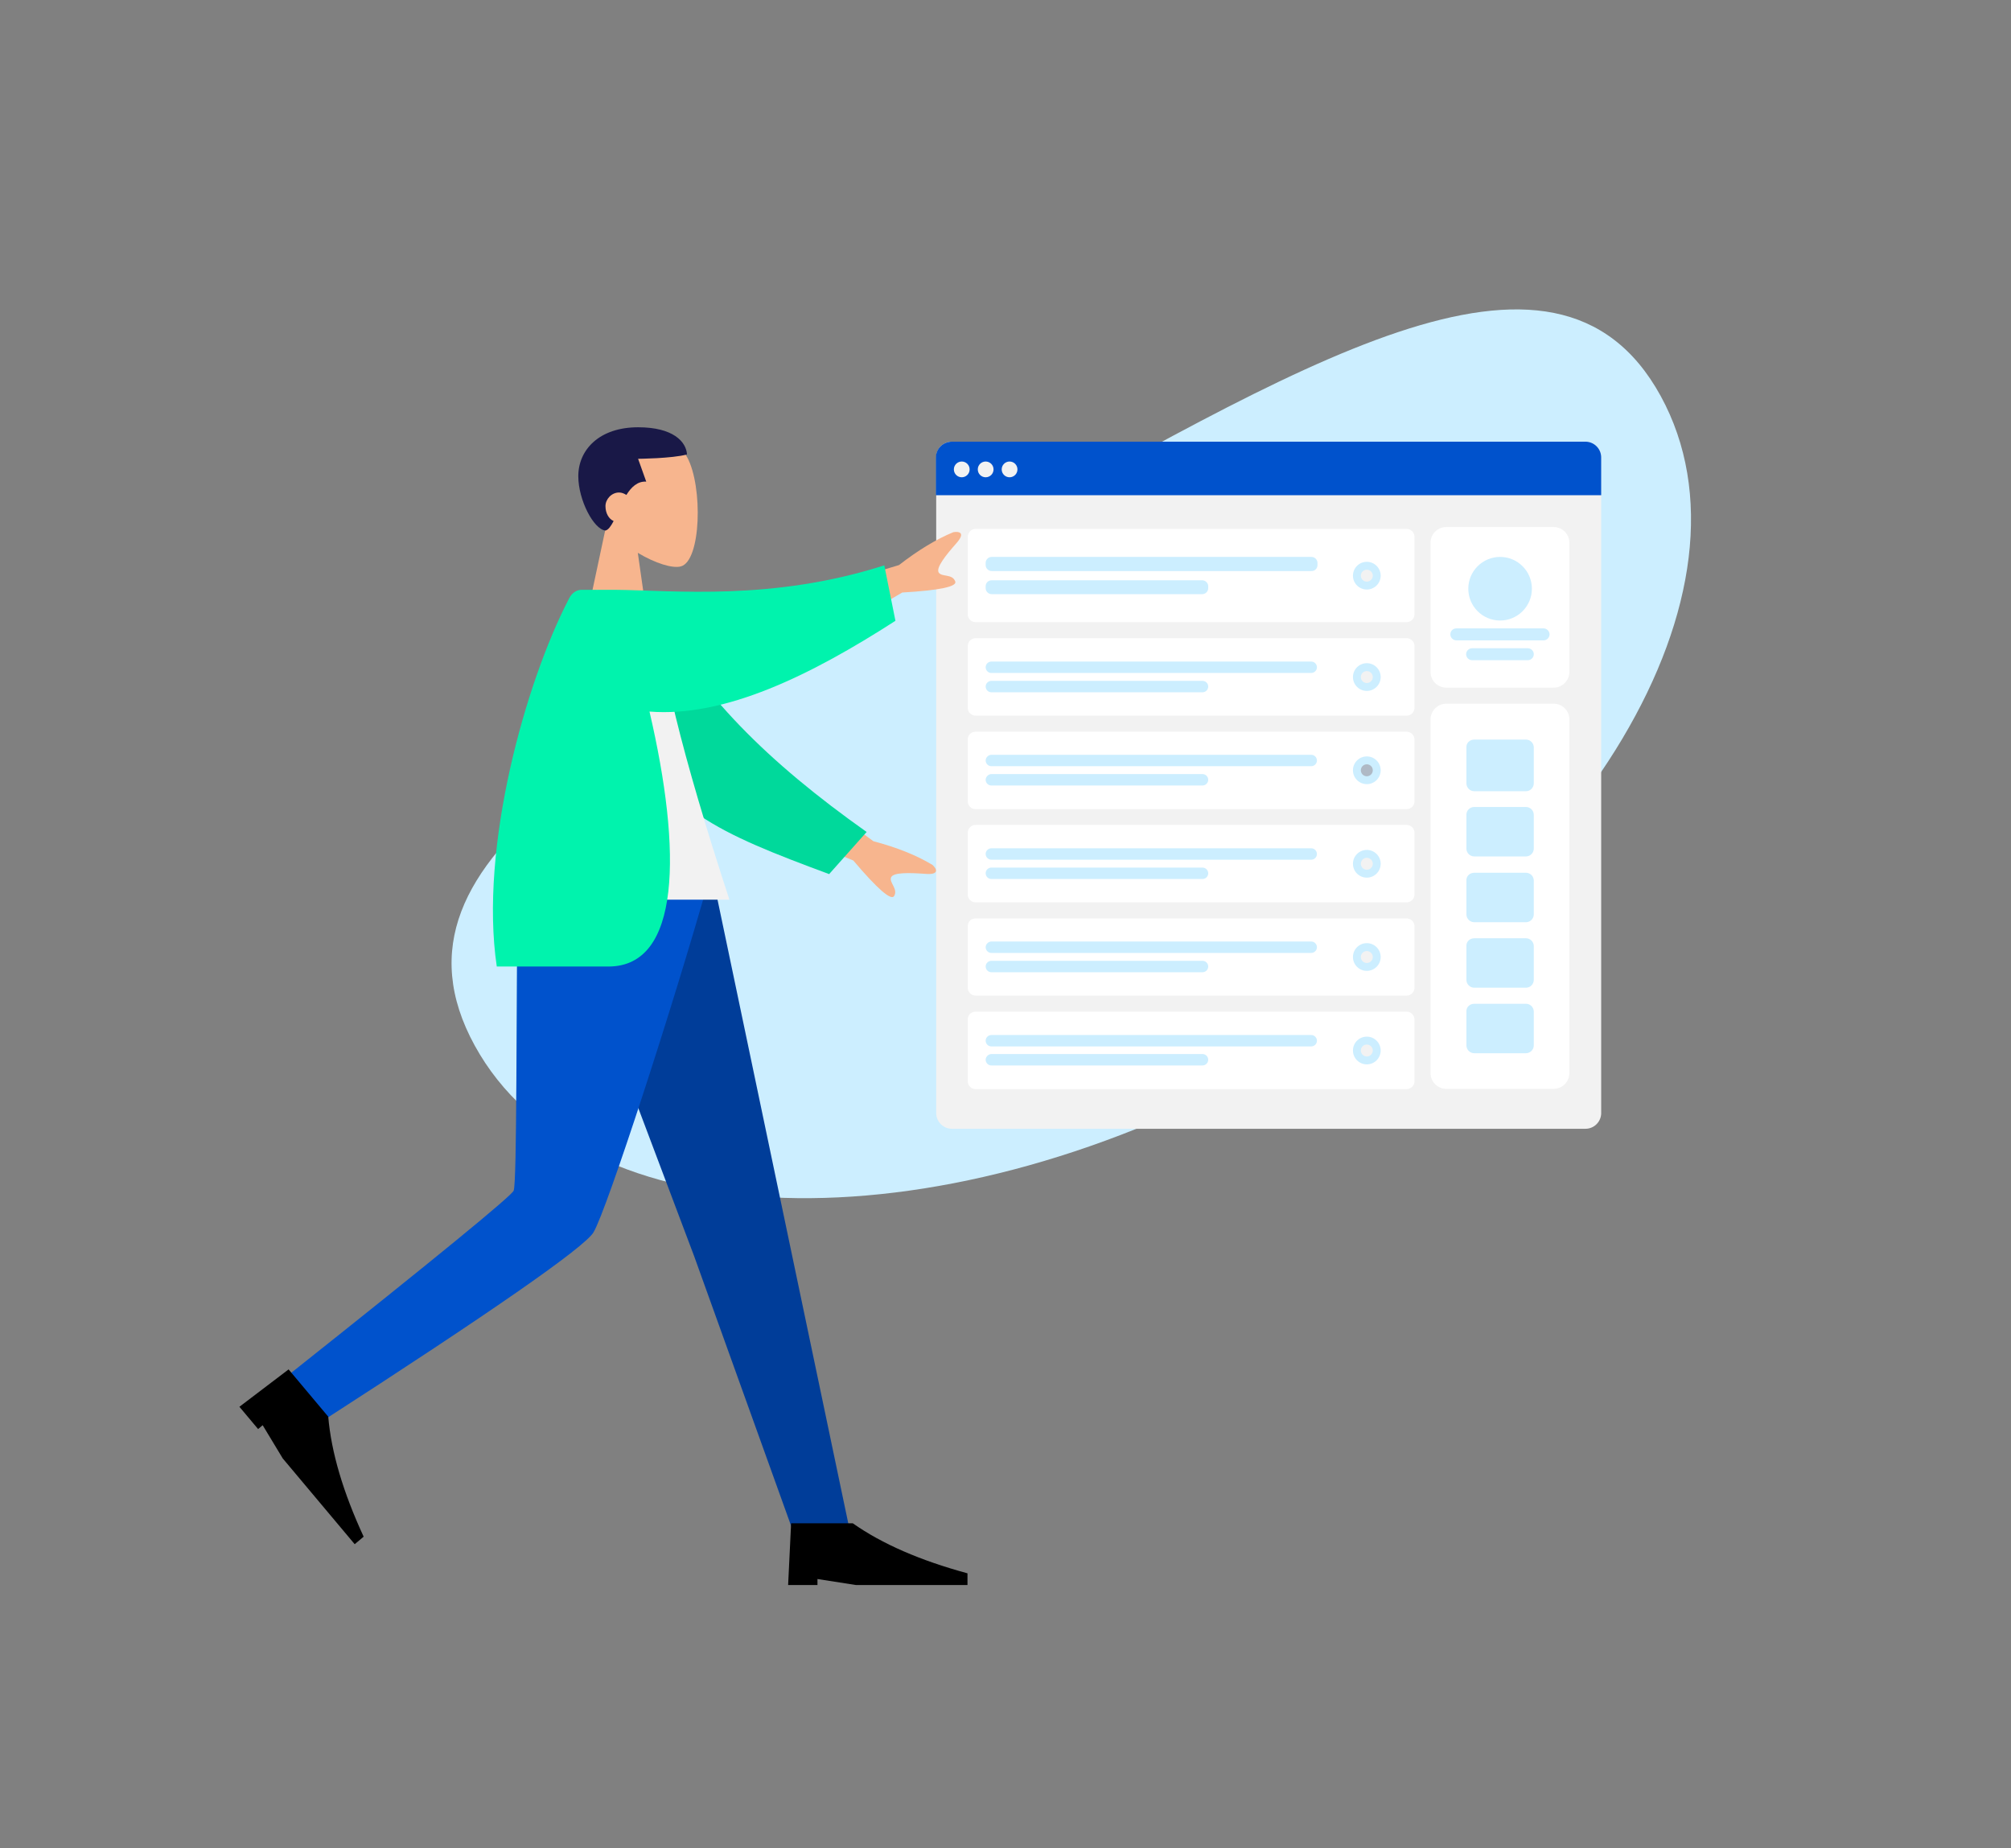 <?xml version="1.0" encoding="utf-8"?>
<!-- Generator: Adobe Illustrator 23.0.3, SVG Export Plug-In . SVG Version: 6.00 Build 0)  -->
<svg version="1.1" id="Layer_1" xmlns="http://www.w3.org/2000/svg" xmlns:xlink="http://www.w3.org/1999/xlink" x="0px" y="0px"
	 viewBox="0 0 740 680" style="enable-background:new 0 0 740 680;" xml:space="preserve">
<rect x="0" y="0" width="740" height="680" fill="#808080" stroke="none"/>
<style type="text/css">
	.st0{fill-rule:evenodd;clip-rule:evenodd;fill:#CCEEFF;}
	.st1{fill-rule:evenodd;clip-rule:evenodd;fill:#F2F2F2;}
	.st2{fill-rule:evenodd;clip-rule:evenodd;fill:#FFFFFF;}
	.st3{fill-rule:evenodd;clip-rule:evenodd;fill:#0052CC;}
	.st4{fill-rule:evenodd;clip-rule:evenodd;fill:#AFB9C5;}
	.st5{fill-rule:evenodd;clip-rule:evenodd;fill:#F7B58E;}
	.st6{fill-rule:evenodd;clip-rule:evenodd;fill:#191847;}
	.st7{fill-rule:evenodd;clip-rule:evenodd;fill:#003D99;}
	.st8{fill-rule:evenodd;clip-rule:evenodd;}
	.st9{fill-rule:evenodd;clip-rule:evenodd;fill:#00D99B;}
	.st10{fill-rule:evenodd;clip-rule:evenodd;fill:#00F3AD;}
</style>
<g>
	<path class="st0" d="M611.1,145.7c38.9,71.1-27.2,182.2-147.7,248.2s-249.7,61.9-288.7-9.2s61.5-117.2,182-183.2
		S572.1,74.6,611.1,145.7z"/>
	<g id="Web" transform="translate(270, 127)">
		<path class="st1" d="M80.3,35.5h233.1c3.2,0,5.8,2.6,5.8,5.8v241.2c0,3.2-2.6,5.8-5.8,5.8H80.3c-3.2,0-5.8-2.6-5.8-5.8V41.3
			C74.4,38,77.1,35.5,80.3,35.5z"/>
		<path class="st2" d="M262.2,66.9h39.5c3.2,0,5.8,2.6,5.8,5.8v47.5c0,3.2-2.6,5.8-5.8,5.8h-39.5c-3.2,0-5.8-2.6-5.8-5.8V72.7
			C256.4,69.5,259,66.9,262.2,66.9z"/>
		<g id="Profile-Info" transform="translate(259, 58)">
			<circle class="st0" cx="23" cy="31.6" r="11.7"/>
			<path class="st0" d="M6.9,46.2H39c1.2,0,2.2,1,2.2,2.2l0,0c0,1.2-1,2.2-2.2,2.2H6.9c-1.2,0-2.2-1-2.2-2.2l0,0
				C4.7,47.1,5.7,46.2,6.9,46.2z"/>
			<path class="st0" d="M12.7,53.5h20.5c1.2,0,2.2,1,2.2,2.2l0,0c0,1.2-1,2.2-2.2,2.2H12.7c-1.2,0-2.2-1-2.2-2.2l0,0
				C10.5,54.4,11.6,53.5,12.7,53.5z"/>
		</g>
		<path id="Header" class="st3" d="M80.3,35.5h233.1c3.2,0,5.8,2.6,5.8,5.8v13.9H74.4V41.3C74.4,38,77.1,35.5,80.3,35.5z"/>
		<g id="Buttons" transform="translate(9, 10)">
			<circle id="buttons" class="st1" cx="74.9" cy="35.7" r="2.9"/>
			<circle class="st1" cx="83.7" cy="35.7" r="2.9"/>
			<circle class="st1" cx="92.5" cy="35.7" r="2.9"/>
		</g>
		<g id="Components" transform="translate(249, 132)">
			<path class="st2" d="M13.2-0.1h39.5c3.2,0,5.8,2.6,5.8,5.8v130.1c0,3.2-2.6,5.8-5.8,5.8H13.2c-3.2,0-5.8-2.6-5.8-5.8V5.8
				C7.4,2.5,10-0.1,13.2-0.1z"/>
			<g transform="translate(18, 18)">
				<path id="Data" class="st0" d="M5.5-4.9h19c1.6,0,2.9,1.3,2.9,2.9v13.2c0,1.6-1.3,2.9-2.9,2.9h-19c-1.6,0-2.9-1.3-2.9-2.9V-2
					C2.5-3.7,3.9-4.9,5.5-4.9z"/>
				<path class="st0" d="M5.5,19.9h19c1.6,0,2.9,1.3,2.9,2.9v12.4c0,1.6-1.3,2.9-2.9,2.9h-19c-1.6,0-2.9-1.3-2.9-2.9V22.9
					C2.5,21.2,3.9,19.9,5.5,19.9z"/>
				<path class="st0" d="M5.5,44.1h19c1.6,0,2.9,1.3,2.9,2.9v12.4c0,1.6-1.3,2.9-2.9,2.9h-19c-1.6,0-2.9-1.3-2.9-2.9V47
					C2.5,45.3,3.9,44.1,5.5,44.1z"/>
				<path class="st0" d="M5.5,92.3h19c1.6,0,2.9,1.3,2.9,2.9v12.4c0,1.6-1.3,2.9-2.9,2.9h-19c-1.6,0-2.9-1.3-2.9-2.9V95.2
					C2.5,93.5,3.9,92.3,5.5,92.3z"/>
				<path class="st0" d="M5.5,68.2h19c1.6,0,2.9,1.3,2.9,2.9v12.4c0,1.6-1.3,2.9-2.9,2.9h-19c-1.6,0-2.9-1.3-2.9-2.9V71.1
					C2.5,69.4,3.9,68.2,5.5,68.2z"/>
			</g>
		</g>
		<g transform="translate(16, 44)">
			<g>
				<path class="st2" d="M73,23.6h158.6c1.6,0,2.9,1.3,2.9,2.9V55c0,1.6-1.3,2.9-2.9,2.9H73c-1.6,0-2.9-1.3-2.9-2.9V26.6
					C70.1,24.9,71.4,23.6,73,23.6z"/>
				<g transform="translate(9, 14.1)">
					<path class="st0" d="M69.9,19.8h117.7c1.2,0,2.2,1,2.2,2.2v0.8c0,1.2-0.9,2.2-2.2,2.2H69.9c-1.2,0-2.2-1-2.2-2.2V22
						C67.7,20.8,68.7,19.8,69.9,19.8z"/>
					<path class="st0" d="M69.9,28.4h77.5c1.2,0,2.2,1,2.2,2.2v0.7c0,1.2-1,2.2-2.2,2.2H69.9c-1.2,0-2.2-1-2.2-2.2v-0.7
						C67.7,29.3,68.7,28.4,69.9,28.4z"/>
				</g>
				<g transform="translate(193.954, 16.5)">
					<circle class="st0" cx="23" cy="24.3" r="5.1"/>
					<circle class="st1" cx="23" cy="24.3" r="2.2"/>
				</g>
			</g>
			<g transform="translate(0, 55)">
				<path class="st2" d="M73,8.8h158.6c1.6,0,2.9,1.3,2.9,2.9v22.7c0,1.6-1.3,2.9-2.9,2.9H73c-1.6,0-2.9-1.3-2.9-2.9V11.7
					C70.1,10.1,71.4,8.8,73,8.8z"/>
				<g transform="translate(9, 11.7)">
					<path class="st0" d="M69.8,5.7h117.7c1.2,0,2.1,1,2.1,2.1l0,0c0,1.2-1,2.1-2.1,2.1H69.8c-1.2,0-2.1-1-2.1-2.1l0,0
						C67.7,6.6,68.7,5.7,69.8,5.7z"/>
					<path class="st0" d="M69.8,12.8h77.7c1.2,0,2.1,1,2.1,2.1l0,0c0,1.2-1,2.1-2.1,2.1H69.8c-1.2,0-2.1-1-2.1-2.1l0,0
						C67.7,13.7,68.7,12.8,69.8,12.8z"/>
				</g>
				<g transform="translate(193.954, 12.5)">
					<circle class="st0" cx="23" cy="10.6" r="5.1"/>
					<circle class="st1" cx="23" cy="10.6" r="2.2"/>
				</g>
			</g>
			<g transform="translate(0, 102)">
				<path class="st2" d="M73-3.8h158.6c1.6,0,2.9,1.3,2.9,2.9v22.7c0,1.6-1.3,2.9-2.9,2.9H73c-1.6,0-2.9-1.3-2.9-2.9V-0.9
					C70.1-2.6,71.4-3.8,73-3.8z"/>
				<g transform="translate(9, 11.7)">
					<path class="st0" d="M69.8-7h117.7c1.2,0,2.1,1,2.1,2.1l0,0c0,1.2-1,2.1-2.1,2.1H69.8c-1.2,0-2.1-1-2.1-2.1l0,0
						C67.7-6,68.7-7,69.8-7z"/>
					<path class="st0" d="M69.8,0.1h77.7c1.2,0,2.1,1,2.1,2.1l0,0c0,1.2-1,2.1-2.1,2.1H69.8c-1.2,0-2.1-1-2.1-2.1l0,0
						C67.7,1.1,68.7,0.1,69.8,0.1z"/>
				</g>
				<g transform="translate(193.954, 12.5)">
					<circle class="st0" cx="23" cy="-2.1" r="5.1"/>
					<circle class="st4" cx="23" cy="-2.1" r="2.2"/>
				</g>
			</g>
			<g transform="translate(0, 243)">
				<path class="st2" d="M73-41.8h158.6c1.6,0,2.9,1.3,2.9,2.9v22.7c0,1.6-1.3,2.9-2.9,2.9H73c-1.6,0-2.9-1.3-2.9-2.9v-22.7
					C70.1-40.6,71.4-41.8,73-41.8z"/>
				<g transform="translate(9, 11.7)">
					<path class="st0" d="M69.8-44.9h117.7c1.2,0,2.1,1,2.1,2.1l0,0c0,1.2-1,2.1-2.1,2.1H69.8c-1.2,0-2.1-1-2.1-2.1l0,0
						C67.7-44,68.7-44.9,69.8-44.9z"/>
					<path class="st0" d="M69.8-37.9h77.7c1.2,0,2.1,1,2.1,2.1l0,0c0,1.2-1,2.1-2.1,2.1H69.8c-1.2,0-2.1-1-2.1-2.1l0,0
						C67.7-36.9,68.7-37.9,69.8-37.9z"/>
				</g>
				<g transform="translate(193.954, 12.5)">
					<circle class="st0" cx="23" cy="-40" r="5.1"/>
					<circle class="st1" cx="23" cy="-40" r="2.2"/>
				</g>
			</g>
			<g transform="translate(0, 196)">
				<path class="st2" d="M73-29.1h158.6c1.6,0,2.9,1.3,2.9,2.9v22.6c0,1.6-1.3,2.9-2.9,2.9H73c-1.6,0-2.9-1.3-2.9-2.9v-22.6
					C70.1-27.9,71.4-29.1,73-29.1z"/>
				<g transform="translate(9, 11.7)">
					<path class="st0" d="M69.8-32.3h117.7c1.2,0,2.1,1,2.1,2.1l0,0c0,1.2-1,2.1-2.1,2.1H69.8c-1.2,0-2.1-1-2.1-2.1l0,0
						C67.7-31.3,68.7-32.3,69.8-32.3z"/>
					<path class="st0" d="M69.8-25.2h77.7c1.2,0,2.1,1,2.1,2.1l0,0c0,1.2-1,2.1-2.1,2.1H69.8c-1.2,0-2.1-1-2.1-2.1l0,0
						C67.7-24.3,68.7-25.2,69.8-25.2z"/>
				</g>
				<g transform="translate(193.954, 12.5)">
					<circle class="st0" cx="23" cy="-27.4" r="5.1"/>
					<circle class="st1" cx="23" cy="-27.4" r="2.2"/>
				</g>
			</g>
			<g transform="translate(0, 149)">
				<path class="st2" d="M73-16.5h158.6c1.6,0,2.9,1.3,2.9,2.9V9.1c0,1.6-1.3,2.9-2.9,2.9H73c-1.6,0-2.9-1.3-2.9-2.9v-22.7
					C70.1-15.2,71.4-16.5,73-16.5z"/>
				<g transform="translate(9, 11.7)">
					<path class="st0" d="M69.8-19.6h117.7c1.2,0,2.1,1,2.1,2.1l0,0c0,1.2-1,2.1-2.1,2.1H69.8c-1.2,0-2.1-1-2.1-2.1l0,0
						C67.7-18.7,68.7-19.6,69.8-19.6z"/>
					<path class="st0" d="M69.8-12.5h77.7c1.2,0,2.1,1,2.1,2.1l0,0c0,1.2-1,2.1-2.1,2.1H69.8c-1.2,0-2.1-1-2.1-2.1l0,0
						C67.7-11.6,68.7-12.5,69.8-12.5z"/>
				</g>
				<g transform="translate(193.954, 12.5)">
					<circle class="st0" cx="23" cy="-14.7" r="5.1"/>
					<circle class="st1" cx="23" cy="-14.7" r="2.2"/>
				</g>
			</g>
		</g>
	</g>
	<g>
		<g id="Head_1_" transform="translate(54, 31)">
			<path class="st5" d="M169,162.7c-4.6-5.4-7.7-12-7.2-19.5c1.5-21.4,31.3-16.7,37.1-5.9c5.8,10.8,5.1,38.2-2.4,40.1
				c-3,0.8-9.3-1.1-15.8-5l4.1,28.8h-24L169,162.7z"/>
		</g>
		<path id="Combined-Shape" class="st6" d="M230.5,182.1c-0.8-0.5-1.7-0.9-2.7-0.9c-2.8,0-5,2.5-5,5c0,2.6,1.2,4.7,3,5.5
			c-1,1.9-1.9,3.2-3,3.5c-4.3-0.4-10-11.2-10-20c0-9.7,7.7-18,22-18c12.9,0,17.7,5.3,18,10c-5.5,1.5-18,1.6-18,1.6l3,8.4
			C234.6,177,232.3,179.2,230.5,182.1z"/>
	</g>
	<g>
		<g id="humaaan-4" transform="translate(28, 9)">
			<g transform="translate(0, 202.588)">
				<polygon id="Leg" class="st7" points="175.4,112.6 227.4,250.5 263.9,352 284.8,352 234.6,112.6 				"/>
				<path class="st3" d="M162.5,112.6c-0.6,47.3-0.2,111-1.5,113.9c-0.9,2-28.2,24.4-82.1,67.2l10.7,18.2
					c63.9-41.2,97.5-64.6,100.8-70.1c4.9-8.2,29.5-84,42.3-129.3L162.5,112.6L162.5,112.6z"/>
				
					<g transform="translate(61.202, 204.729) rotate(50) translate(-61.202, -204.729) translate(28.164, 183.065)">
					<path id="Shoe" class="st8" d="M109.9,87.6l1.1-22.7l22.7,0c10.8,7.6,24.9,13.7,42.2,18.4l0,4.3l-41.2,0l-14.1-2.2v2.2
						L109.9,87.6z"/>
				</g>
				<g transform="translate(225.311, 215.562)">
					<path class="st8" d="M36.7,156l1.1-22.7h22.7c10.8,7.6,24.9,13.7,42.2,18.4v4.3H61.6l-14.1-2.2v2.2H36.7z"/>
				</g>
			</g>
		</g>
	</g>
	<g>
		<path id="Skin_1_" class="st5" d="M292.9,219.3l37.9-11.4c7.1-5.5,13.7-9.5,20-12.1c1.8-0.3,4.8-0.1,1.1,4.1
			c-3.8,4.3-7.5,8.9-6.5,10.7c1.1,1.8,5,0.4,6.1,3.3c0.8,1.9-5.7,3.3-19.5,4.1l-29.5,17.3L292.9,219.3z M289.5,286.1l31.9,23.4
			c8.7,2.3,15.9,5.2,21.7,8.7c1.4,1.2,3,3.8-2.7,3.3c-5.7-0.4-11.7-0.6-12.5,1.3s2.7,4.3,1.1,6.9c-1.1,1.7-6.1-2.6-15-13.1
			l-31.6-13.1L289.5,286.1z"/>
		<path id="Coat-Back" class="st9" d="M240,223.1c17.4,32.4,42.5,57.2,78.9,83l-13.8,15.5c-40.7-15.1-62.1-24.2-72.7-54.8
			c-2.6-7.7-4.5-32.2-6.1-45L240,223.1z"/>
		<path id="Shirt" class="st1" d="M191.4,331h77c-17.4-53.2-26.4-89.7-26.7-109.5c0-1-1.9-2.8-2.7-2.6c-6,1.7-12.5,1.1-19.4-1.9
			C201.3,246.3,195,282.5,191.4,331z"/>
		<path id="Coat-Front" class="st10" d="M226.2,217c22.1,0.2,57.9,4.2,99.2-9l4.1,20.4c-31.2,20.1-62.8,35.6-90.5,33.4
			c12,51.6,11.5,93.8-15.1,93.8c-12.7,0-26.4,0-41.1,0c-6.5-43.8,10.6-104.6,26.5-135.2c0.6-1.2,1.9-3.4,4.9-3.4
			C216.9,217,220.8,217,226.2,217C226.1,217,226.1,217,226.2,217z"/>
	</g>
</g>
<g id="Layer_3">
</g>
<g id="Layer_4">
</g>
</svg>
